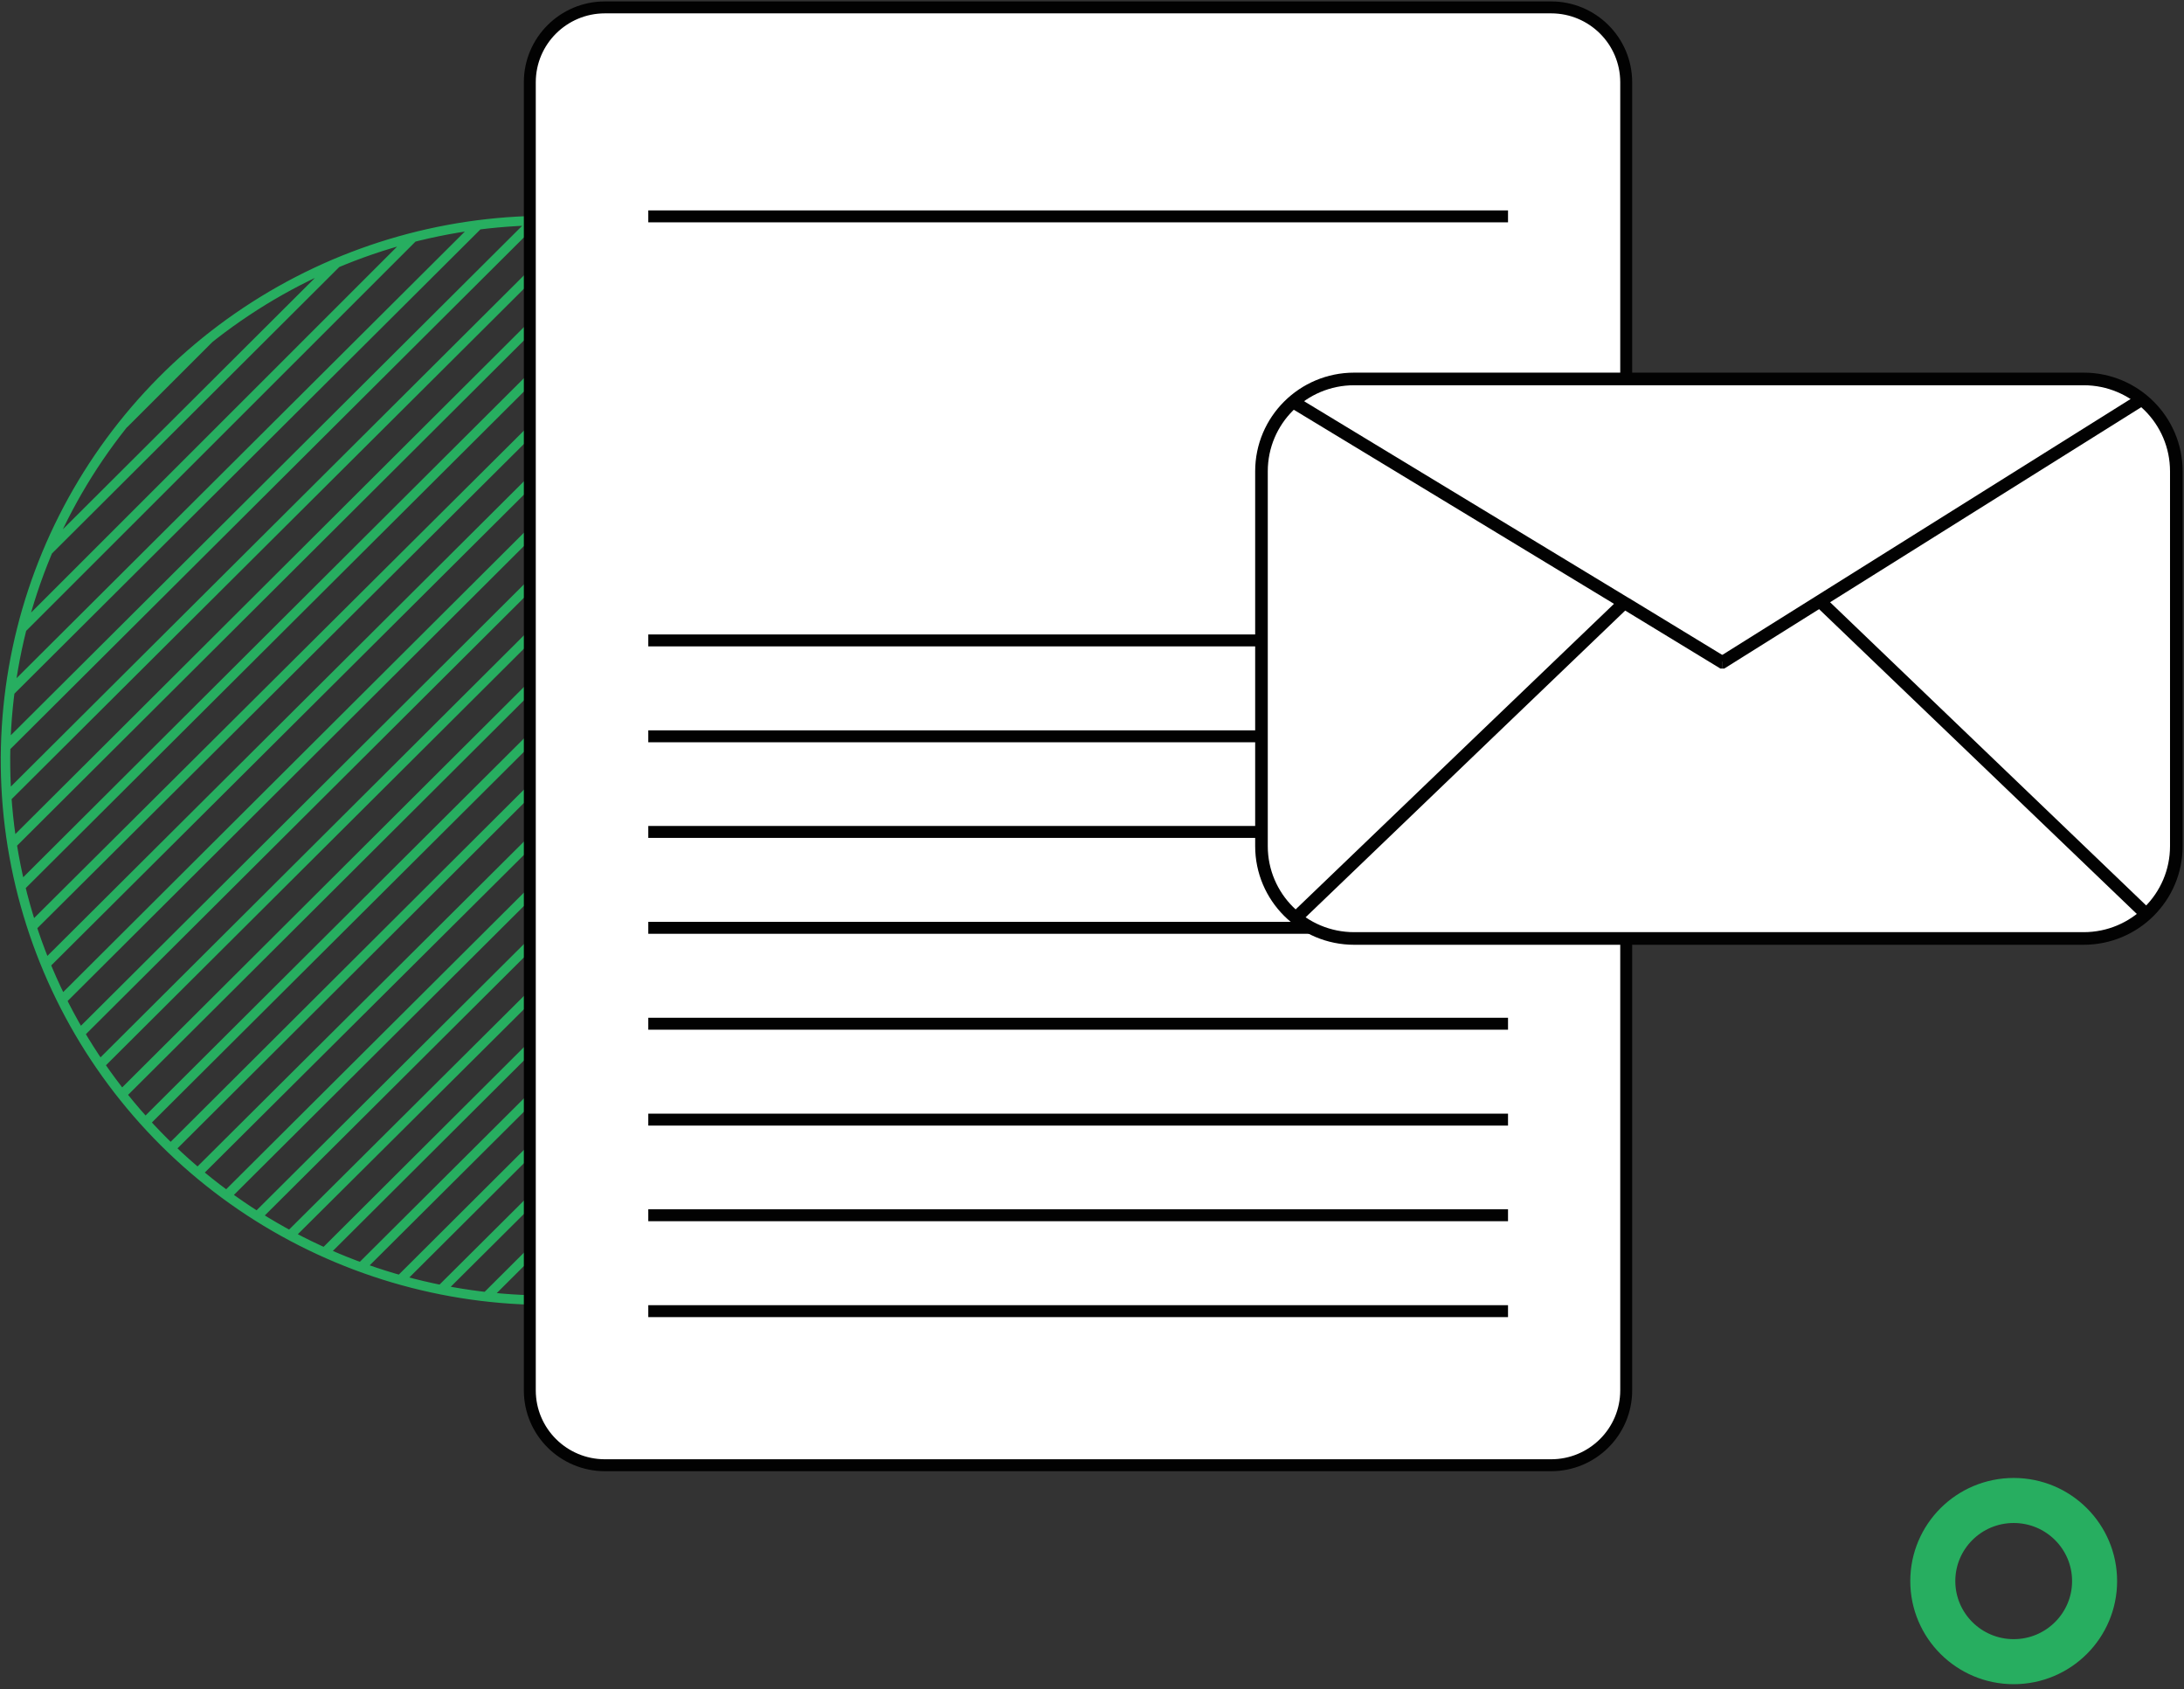 <svg width="97" height="75" viewBox="0 0 97 75" fill="none" xmlns="http://www.w3.org/2000/svg">
<rect x="0" y="0" width="97" height="75" fill="#333333" stroke="none"/>
<path d="M9.33 14.995L5.493 18.829L9.33 14.995ZM14.981 11.647L2.131 24.458L14.981 11.647ZM18.379 10.506L0.987 27.892L18.379 10.506ZM21.254 9.973L0.451 30.694L21.254 9.973ZM23.726 9.791L0.256 33.169L23.726 9.791ZM25.967 9.839L0.304 35.401L25.967 9.839ZM28.038 10.07L0.548 37.464L28.038 10.07ZM29.95 10.434L0.913 39.368L29.95 10.434ZM31.777 10.955L1.425 41.152L31.777 10.955ZM33.421 11.562L2.034 42.814L33.421 11.562ZM34.993 12.265L2.753 44.403L34.993 12.265ZM36.491 13.078L3.605 45.835L36.491 13.078ZM37.867 13.964L4.446 47.266L37.867 13.964ZM39.207 14.922L5.42 48.589L39.207 14.922ZM40.449 15.978L6.467 49.826L40.449 15.978ZM41.618 17.07L7.588 50.991L41.618 17.07ZM42.739 18.295L8.794 52.071L42.739 18.295ZM43.713 19.569L10.073 53.078L43.713 19.569ZM44.651 20.928L11.437 53.999L44.651 20.928ZM45.54 22.371L12.886 54.849L45.54 22.371ZM46.259 23.888L14.421 55.613L46.259 23.888ZM46.929 25.514L16.041 56.268L46.929 25.514ZM47.477 27.236L17.782 56.826L47.477 27.236ZM47.928 29.08L19.597 57.263L47.928 29.08ZM48.22 31.058L21.607 57.578L48.22 31.058ZM48.403 33.205L23.763 57.748L48.403 33.205ZM48.305 35.547L26.113 57.663L48.305 35.547ZM47.964 38.179L28.744 57.324L47.964 38.179ZM47.172 41.249L31.838 56.535L47.172 41.249ZM45.419 45.277L35.894 54.764L45.419 45.277ZM24.311 9.791C19.55 9.791 14.897 11.197 10.939 13.832C6.98 16.466 3.896 20.211 2.074 24.592C0.253 28.973 -0.223 33.794 0.707 38.445C1.637 43.095 3.93 47.367 7.297 50.719C10.664 54.071 14.954 56.353 19.623 57.277C24.293 58.201 29.132 57.724 33.529 55.908C37.927 54.092 41.685 51.017 44.328 47.073C46.971 43.129 48.381 38.493 48.378 33.751C48.378 30.604 47.756 27.487 46.546 24.579C45.336 21.671 43.563 19.029 41.328 16.804C39.093 14.579 36.44 12.814 33.52 11.611C30.6 10.408 27.471 9.789 24.311 9.791V9.791Z" stroke="#27AE60" stroke-width="0.42" stroke-miterlimit="10"/>
<path d="M89.436 73.787C91.421 73.787 93.029 72.184 93.029 70.208C93.029 68.231 91.421 66.629 89.436 66.629C87.452 66.629 85.843 68.231 85.843 70.208C85.843 72.184 87.452 73.787 89.436 73.787Z" stroke="#27AE60" stroke-width="2" stroke-miterlimit="10"/>
<path d="M68.889 0.328H26.869C25.026 0.328 23.531 1.816 23.531 3.652V61.74C23.531 63.576 25.026 65.064 26.869 65.064H68.889C70.732 65.064 72.226 63.576 72.226 61.74V3.652C72.226 1.816 70.732 0.328 68.889 0.328Z" fill="white" stroke="#020202" stroke-width="0.53" stroke-miterlimit="10"/>
<path d="M28.793 9.608H66.977" stroke="#020202" stroke-width="0.53" stroke-miterlimit="10"/>
<path d="M28.793 28.438H66.977" stroke="#020202" stroke-width="0.53" stroke-miterlimit="10"/>
<path d="M28.793 32.696H66.977" stroke="#020202" stroke-width="0.53" stroke-miterlimit="10"/>
<path d="M28.793 36.942H66.977" stroke="#020202" stroke-width="0.53" stroke-miterlimit="10"/>
<path d="M28.793 41.2H66.977" stroke="#020202" stroke-width="0.53" stroke-miterlimit="10"/>
<path d="M28.793 45.459H66.977" stroke="#020202" stroke-width="0.53" stroke-miterlimit="10"/>
<path d="M28.793 49.717H66.977" stroke="#020202" stroke-width="0.53" stroke-miterlimit="10"/>
<path d="M28.793 53.963H66.977" stroke="#020202" stroke-width="0.53" stroke-miterlimit="10"/>
<path d="M28.793 58.222H66.977" stroke="#020202" stroke-width="0.53" stroke-miterlimit="10"/>
<path d="M92.542 16.827H60.144C57.87 16.827 56.027 18.663 56.027 20.928V37.573C56.027 39.838 57.87 41.673 60.144 41.673H92.542C94.816 41.673 96.659 39.838 96.659 37.573V20.928C96.659 18.663 94.816 16.827 92.542 16.827Z" fill="white" stroke="#020202" stroke-width="0.56" stroke-miterlimit="10"/>
<path d="M57.428 17.846L72.141 26.763L72.226 26.812L76.489 29.408H76.501" stroke="#020202" stroke-width="0.56" stroke-miterlimit="10"/>
<path d="M76.489 29.408H76.501L95.124 17.737" fill="white"/>
<path d="M76.489 29.408H76.501L95.124 17.737" stroke="#020202" stroke-width="0.56" stroke-miterlimit="10"/>
<path d="M57.087 41.2L57.062 41.224" stroke="#020202" stroke-width="0.56" stroke-miterlimit="10"/>
<path d="M57.55 40.764L61.532 36.942L65.966 32.684L72.141 26.763" stroke="#020202" stroke-width="0.56" stroke-miterlimit="10"/>
<path d="M95.319 40.594L80.898 26.763" stroke="#020202" stroke-width="0.56" stroke-miterlimit="10"/>
</svg>
